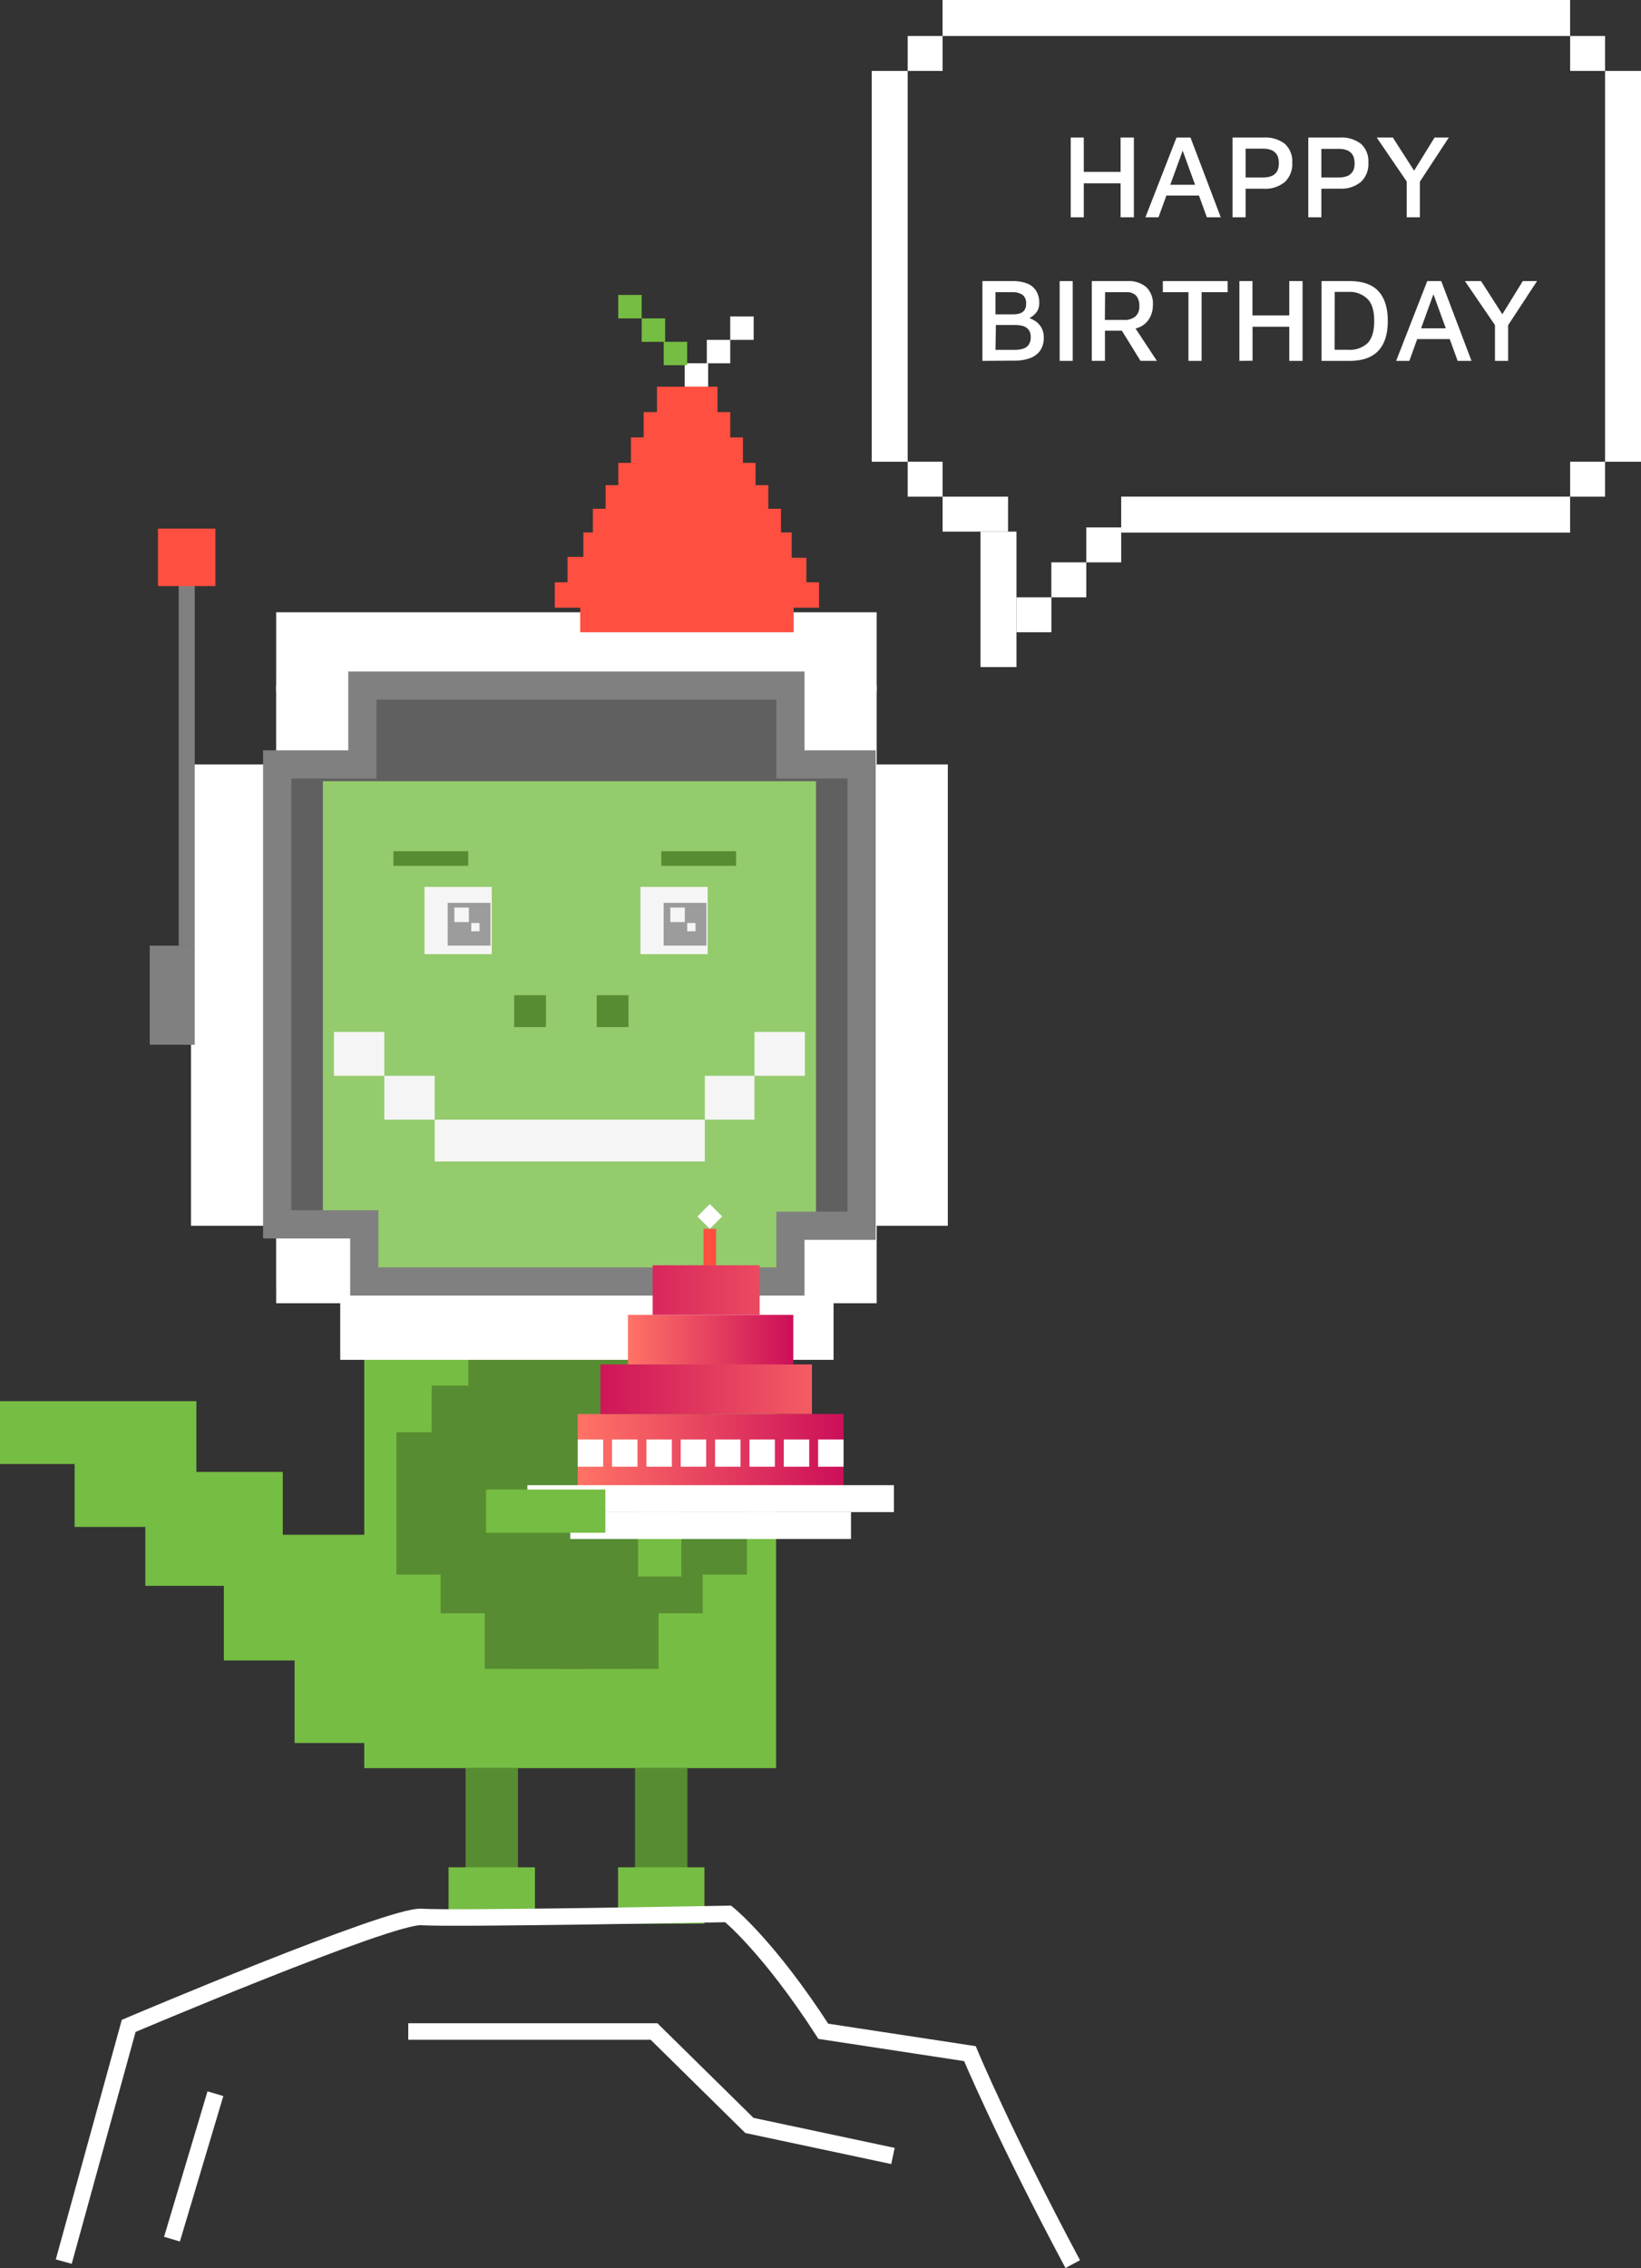 <svg xmlns="http://www.w3.org/2000/svg" xmlns:xlink="http://www.w3.org/1999/xlink" viewBox="0 0 376.79 520.59"><rect x="0" y="0" width="376.79" height="520.59" fill="#333333" stroke="none"/><defs><style>.cls-1,.cls-6{fill:#fff;}.cls-2{fill:#76bd43;}.cls-3{fill:#f2f2f2;}.cls-4{fill:gray;}.cls-5{fill:#588c32;}.cls-6{opacity:0.22;}.cls-7{fill:#ff4f40;}.cls-8,.cls-9{fill:none;stroke-miterlimit:10;}.cls-8{stroke:gray;stroke-width:6.47px;}.cls-9{stroke:#fff;stroke-width:3.79px;}.cls-10{fill:url(#Degradado_sin_nombre_40);}.cls-11{fill:url(#Degradado_sin_nombre_40-2);}.cls-12{fill:url(#Degradado_sin_nombre_40-3);}.cls-13{fill:url(#Degradado_sin_nombre_40-4);}</style><linearGradient id="Degradado_sin_nombre_40" x1="132.65" y1="333.08" x2="193.69" y2="333.08" gradientUnits="userSpaceOnUse"><stop offset="0.01" stop-color="#ff7266"/><stop offset="1" stop-color="#cc0f59"/></linearGradient><linearGradient id="Degradado_sin_nombre_40-2" x1="201.72" y1="318.87" x2="133.79" y2="318.87" xlink:href="#Degradado_sin_nombre_40"/><linearGradient id="Degradado_sin_nombre_40-3" x1="144.18" y1="307.49" x2="182.15" y2="307.49" xlink:href="#Degradado_sin_nombre_40"/><linearGradient id="Degradado_sin_nombre_40-4" x1="201.72" y1="296.11" x2="133.79" y2="296.11" xlink:href="#Degradado_sin_nombre_40"/></defs><title>t-rex-cumpleanos-home</title><g id="Capa_2" data-name="Capa 2"><g id="Capa_1-2" data-name="Capa 1"><g id="_Grupo_" data-name="&lt;Grupo&gt;"><g id="_Grupo_2" data-name="&lt;Grupo&gt;"><g id="_Grupo_3" data-name="&lt;Grupo&gt;"><rect id="_Rectángulo_" data-name="&lt;Rectángulo&gt;" class="cls-1" x="368.54" y="16.28" width="8.26" height="89.7"/><rect id="_Rectángulo_2" data-name="&lt;Rectángulo&gt;" class="cls-1" x="225.13" y="122.02" width="8.26" height="31.09"/><rect id="_Rectángulo_3" data-name="&lt;Rectángulo&gt;" class="cls-1" x="200.15" y="16.28" width="8.26" height="89.7"/><rect id="_Rectángulo_4" data-name="&lt;Rectángulo&gt;" class="cls-1" x="284.34" y="-67.92" width="8.26" height="144.09" transform="translate(284.34 292.6) rotate(-90)"/><rect id="_Rectángulo_5" data-name="&lt;Rectángulo&gt;" class="cls-1" x="304.85" y="66.59" width="8.26" height="103.07" transform="translate(190.85 427.1) rotate(-90)"/><rect id="_Rectángulo_6" data-name="&lt;Rectángulo&gt;" class="cls-1" x="208.41" y="8.26" width="8.02" height="8.02"/><rect id="_Rectángulo_7" data-name="&lt;Rectángulo&gt;" class="cls-1" x="360.52" y="8.26" width="8.02" height="8.02"/><rect id="_Rectángulo_8" data-name="&lt;Rectángulo&gt;" class="cls-1" x="360.52" y="105.98" width="8.02" height="8.02"/><rect id="_Rectángulo_9" data-name="&lt;Rectángulo&gt;" class="cls-1" x="208.41" y="105.98" width="8.02" height="8.02"/><rect id="_Rectángulo_10" data-name="&lt;Rectángulo&gt;" class="cls-1" x="233.39" y="137.1" width="8.02" height="8.02"/><rect id="_Rectángulo_11" data-name="&lt;Rectángulo&gt;" class="cls-1" x="241.4" y="129.08" width="8.02" height="8.02"/><rect id="_Rectángulo_12" data-name="&lt;Rectángulo&gt;" class="cls-1" x="249.42" y="121.06" width="8.02" height="8.02"/><rect id="_Rectángulo_13" data-name="&lt;Rectángulo&gt;" class="cls-1" x="216.43" y="114" width="15.03" height="8.02"/></g></g><g id="_Grupo_4" data-name="&lt;Grupo&gt;"><path class="cls-1" d="M245.85,49.88V31.57h3v7.88h8.45V31.57h3.05V49.88h-3.05v-7.8h-8.45v7.8Z"/><path class="cls-1" d="M263,49.88l7.14-18.31h3.21l6.95,18.31h-3.19L271,33.05l1.15-.11L266,49.88Zm3.51-5,.88-2.47h8.71l.24,2.47Z"/><path class="cls-1" d="M286,43.32v6.56h-3V31.57h7.25A7.29,7.29,0,0,1,295,33a5.39,5.39,0,0,1,1.71,4.34A5.63,5.63,0,0,1,295,41.78a7.06,7.06,0,0,1-4.85,1.54Zm0-2.58h3.85a6.05,6.05,0,0,0,1.92-.26,2.62,2.62,0,0,0,1.72-1.8,4.83,4.83,0,0,0,.15-1.21,5.19,5.19,0,0,0-.15-1.24,2.68,2.68,0,0,0-.57-1.08,2.79,2.79,0,0,0-1.15-.76,5.75,5.75,0,0,0-1.92-.27H286Z"/><path class="cls-1" d="M303.4,43.32v6.56h-3V31.57h7.25A7.27,7.27,0,0,1,312.47,33a5.36,5.36,0,0,1,1.72,4.34,5.6,5.6,0,0,1-1.72,4.42,7,7,0,0,1-4.84,1.54Zm0-2.58h3.84a6.08,6.08,0,0,0,1.93-.26,2.74,2.74,0,0,0,1.15-.75,2.68,2.68,0,0,0,.56-1,4.83,4.83,0,0,0,.15-1.21,5.19,5.19,0,0,0-.15-1.24,2.66,2.66,0,0,0-.56-1.08,2.86,2.86,0,0,0-1.15-.76,5.78,5.78,0,0,0-1.93-.27H303.4Z"/><path class="cls-1" d="M323,49.88V41.67l-6.89-10.1h3.7l5.55,8.65-1.24-.12,5.27-8.53h3.27l-7.11,10.84.47-1.7v9.17Z"/><path class="cls-1" d="M225.57,82.83V64.52h6.78a9.18,9.18,0,0,1,3.61.6,4.2,4.2,0,0,1,2,1.72,5.08,5.08,0,0,1,.66,2.65,3.53,3.53,0,0,1-.47,1.93,3.9,3.9,0,0,1-1.11,1.17l-1.22.82-.36-.63a6.11,6.11,0,0,1,2,.76,4.53,4.53,0,0,1,1.58,1.53,4.47,4.47,0,0,1,.62,2.43,5.07,5.07,0,0,1-.85,3,4.82,4.82,0,0,1-2.38,1.73,10.17,10.17,0,0,1-3.5.55Zm3-10.68h4.12a5.2,5.2,0,0,0,1.37-.18,2.12,2.12,0,0,0,1.1-.7,2.36,2.36,0,0,0,.44-1.54,2.32,2.32,0,0,0-.87-2.1,4.17,4.17,0,0,0-2.29-.56h-3.87Zm0,8.15H233a6.48,6.48,0,0,0,1.8-.23,2.51,2.51,0,0,0,1.35-.88,2.88,2.88,0,0,0,.51-1.82,2.82,2.82,0,0,0-.33-1.46,2.34,2.34,0,0,0-.87-.84,3.51,3.51,0,0,0-1.21-.38,9.92,9.92,0,0,0-1.33-.1h-4.25Z"/><path class="cls-1" d="M243.31,82.83V64.52h3V82.83Z"/><path class="cls-1" d="M250.69,82.83V64.52h8.13a6.32,6.32,0,0,1,4.38,1.38A5.3,5.3,0,0,1,264.72,70a6.07,6.07,0,0,1-.57,2.64,5,5,0,0,1-1.68,2,5.18,5.18,0,0,1-2.61.88l.33-.94,5.44,8.24h-3.76l-5.08-8.21,1.4,1.29h-4.48v6.92Zm3-9.39H258a3.94,3.94,0,0,0,2.7-.8,3,3,0,0,0,.9-2.41,3.55,3.55,0,0,0-.7-2.34,3,3,0,0,0-2.41-.82h-4.75Z"/><path class="cls-1" d="M272.88,82.83V67.07H267V64.52h14.88v2.55H275.9V82.83Z"/><path class="cls-1" d="M284.58,82.83V64.52h3V72.4h8.45V64.52h3.05V82.83h-3.05V75H287.6v7.8Z"/><path class="cls-1" d="M303.44,82.83V64.52h6.43c3,0,5.17.76,6.61,2.3s2.17,3.82,2.17,6.84-.72,5.3-2.17,6.85-3.65,2.32-6.61,2.32Zm3-2.55h3.1a5.89,5.89,0,0,0,4.53-1.58q1.46-1.58,1.46-5c0-2.29-.49-4-1.46-5A5.86,5.86,0,0,0,309.56,67h-3.1Z"/><path class="cls-1" d="M320.57,82.83l7.14-18.31h3.22l6.94,18.31h-3.18L328.57,66l1.15-.11L323.6,82.83Zm3.52-5,.88-2.47h8.7l.25,2.47Z"/><path class="cls-1" d="M343.26,82.83V74.62l-6.9-10.1h3.71l5.55,8.65-1.24-.12,5.27-8.53h3.27l-7.11,10.84.47-1.7v9.17Z"/></g></g><g id="_Grupo_5" data-name="&lt;Grupo&gt;"><polygon id="_Trazado_" data-name="&lt;Trazado&gt;" class="cls-2" points="95.59 352.27 64.93 352.27 64.93 337.85 45.09 337.85 45.09 321.61 0 321.61 0 336.04 17.13 336.04 17.13 350.47 33.37 350.47 33.37 364 51.4 364 51.4 381.13 67.64 381.13 67.64 400.07 97.39 400.07 95.59 352.27"/><rect id="_Rectángulo_14" data-name="&lt;Rectángulo&gt;" class="cls-2" x="83.64" y="293.93" width="94.56" height="111.91"/><rect id="_Rectángulo_15" data-name="&lt;Rectángulo&gt;" class="cls-2" x="74.13" y="179.31" width="113.23" height="114.65"/><g id="_Grupo_6" data-name="&lt;Grupo&gt;"><rect id="_Rectángulo_16" data-name="&lt;Rectángulo&gt;" class="cls-3" x="147.05" y="203.57" width="15.44" height="15.44"/><rect id="_Rectángulo_17" data-name="&lt;Rectángulo&gt;" class="cls-4" x="152.38" y="207.23" width="9.82" height="9.82"/><rect id="_Rectángulo_18" data-name="&lt;Rectángulo&gt;" class="cls-3" x="153.91" y="208.32" width="3.33" height="3.33"/><rect id="_Rectángulo_19" data-name="&lt;Rectángulo&gt;" class="cls-3" x="157.79" y="211.86" width="1.9" height="1.9"/></g><g id="_Grupo_7" data-name="&lt;Grupo&gt;"><rect id="_Rectángulo_20" data-name="&lt;Rectángulo&gt;" class="cls-3" x="97.47" y="203.57" width="15.44" height="15.44"/><rect id="_Rectángulo_21" data-name="&lt;Rectángulo&gt;" class="cls-4" x="102.8" y="207.23" width="9.82" height="9.82"/><rect id="_Rectángulo_22" data-name="&lt;Rectángulo&gt;" class="cls-3" x="104.33" y="208.32" width="3.33" height="3.33"/><rect id="_Rectángulo_23" data-name="&lt;Rectángulo&gt;" class="cls-3" x="108.2" y="211.86" width="1.9" height="1.9"/></g><polygon id="_Trazado_2" data-name="&lt;Trazado&gt;" class="cls-5" points="163.42 328.74 163.42 318.05 155 318.05 155 307.37 131.76 307.37 130.76 307.37 107.53 307.37 107.53 318.05 99.11 318.05 99.11 328.74 91.03 328.74 91.03 361.41 101.18 361.41 101.18 370.29 111.31 370.29 111.31 383.05 130.76 383.09 130.76 383.09 131.26 383.09 131.76 383.09 131.76 383.09 151.22 383.05 151.22 370.29 161.35 370.29 161.35 361.41 171.5 361.41 171.5 328.74 163.42 328.74"/><rect id="_Rectángulo_24" data-name="&lt;Rectángulo&gt;" class="cls-5" x="106.9" y="405.84" width="12.03" height="35.68"/><rect id="_Rectángulo_25" data-name="&lt;Rectángulo&gt;" class="cls-5" x="145.81" y="405.84" width="12.03" height="35.68"/><rect id="_Rectángulo_26" data-name="&lt;Rectángulo&gt;" class="cls-2" x="102.99" y="428.6" width="19.84" height="12.93"/><rect id="_Rectángulo_27" data-name="&lt;Rectángulo&gt;" class="cls-2" x="141.91" y="428.6" width="19.84" height="12.93"/><g id="_Grupo_8" data-name="&lt;Grupo&gt;"><g id="_Grupo_9" data-name="&lt;Grupo&gt;"><polyline id="_Trazado_3" data-name="&lt;Trazado&gt;" class="cls-3" points="158.63 266.59 99.81 266.59 99.81 257 161.83 257 161.83 266.59 158.63 266.59"/></g><rect id="_Rectángulo_28" data-name="&lt;Rectángulo&gt;" class="cls-3" x="161.83" y="246.93" width="11.4" height="10.07"/><rect id="_Rectángulo_29" data-name="&lt;Rectángulo&gt;" class="cls-3" x="88.24" y="246.93" width="11.57" height="10.07"/><rect id="_Rectángulo_30" data-name="&lt;Rectángulo&gt;" class="cls-3" x="76.67" y="236.86" width="11.57" height="10.07"/><rect id="_Rectángulo_31" data-name="&lt;Rectángulo&gt;" class="cls-3" x="173.24" y="236.86" width="11.57" height="10.07"/></g><rect id="_Rectángulo_32" data-name="&lt;Rectángulo&gt;" class="cls-6" x="63.41" y="155.66" width="134.14" height="139.39"/><g id="_Grupo_10" data-name="&lt;Grupo&gt;"><rect id="_Rectángulo_33" data-name="&lt;Rectángulo&gt;" class="cls-1" x="63.41" y="140.54" width="137.88" height="18.1"/><rect id="_Rectángulo_34" data-name="&lt;Rectángulo&gt;" class="cls-1" x="63.41" y="281.03" width="19.8" height="18.1"/><rect id="_Rectángulo_35" data-name="&lt;Rectángulo&gt;" class="cls-1" x="181.49" y="281.03" width="19.8" height="18.1"/><rect id="_Rectángulo_36" data-name="&lt;Rectángulo&gt;" class="cls-1" x="63.41" y="157.36" width="19.8" height="18.1"/><rect id="_Rectángulo_37" data-name="&lt;Rectángulo&gt;" class="cls-1" x="181.49" y="157.36" width="19.8" height="18.1"/><rect id="_Rectángulo_38" data-name="&lt;Rectángulo&gt;" class="cls-1" x="43.85" y="175.46" width="19.8" height="105.89"/><rect id="_Rectángulo_39" data-name="&lt;Rectángulo&gt;" class="cls-1" x="197.83" y="175.46" width="19.8" height="105.89" transform="translate(415.46 456.81) rotate(-180)"/><rect id="_Rectángulo_40" data-name="&lt;Rectángulo&gt;" class="cls-1" x="125.7" y="246.44" width="18.1" height="113.27" transform="translate(-168.32 437.82) rotate(-90)"/></g><rect id="_Rectángulo_41" data-name="&lt;Rectángulo&gt;" class="cls-4" x="34.38" y="217.05" width="10.33" height="22.75"/><rect id="_Rectángulo_42" data-name="&lt;Rectángulo&gt;" class="cls-4" x="41.03" y="133.93" width="3.68" height="83.12"/><rect id="_Rectángulo_43" data-name="&lt;Rectángulo&gt;" class="cls-7" x="36.27" y="121.33" width="13.19" height="13.19"/><polygon id="_Trazado_4" data-name="&lt;Trazado&gt;" class="cls-8" points="83.2 175.46 83.2 157.36 181.49 157.36 181.49 175.46 197.83 175.46 197.83 281.35 181.49 281.35 181.49 294.14 83.64 294.14 83.64 281.03 63.64 281.03 63.64 175.46 83.2 175.46"/><rect id="_Rectángulo_44" data-name="&lt;Rectángulo&gt;" class="cls-2" x="146.53" y="334.45" width="9.92" height="27.4"/><rect id="_Rectángulo_45" data-name="&lt;Rectángulo&gt;" class="cls-5" x="90.33" y="195.38" width="17.18" height="3.35"/><rect id="_Rectángulo_46" data-name="&lt;Rectángulo&gt;" class="cls-5" x="151.83" y="195.38" width="17.18" height="3.35"/><rect id="_Rectángulo_47" data-name="&lt;Rectángulo&gt;" class="cls-5" x="118.05" y="228.43" width="7.31" height="7.31"/><rect id="_Rectángulo_48" data-name="&lt;Rectángulo&gt;" class="cls-5" x="137" y="228.43" width="7.31" height="7.31"/><g id="_Grupo_11" data-name="&lt;Grupo&gt;"><rect id="_Rectángulo_49" data-name="&lt;Rectángulo&gt;" class="cls-1" x="157.22" y="83.38" width="5.38" height="5.38"/><rect id="_Rectángulo_50" data-name="&lt;Rectángulo&gt;" class="cls-1" x="162.29" y="78.01" width="5.38" height="5.38"/><rect id="_Rectángulo_51" data-name="&lt;Rectángulo&gt;" class="cls-1" x="167.67" y="72.63" width="5.38" height="5.38"/><rect id="_Rectángulo_52" data-name="&lt;Rectángulo&gt;" class="cls-2" x="152.4" y="78.46" width="5.38" height="5.38" transform="translate(310.18 162.29) rotate(-180)"/><rect id="_Rectángulo_53" data-name="&lt;Rectángulo&gt;" class="cls-2" x="147.33" y="73.08" width="5.38" height="5.38" transform="translate(300.05 151.54) rotate(-180)"/><rect id="_Rectángulo_54" data-name="&lt;Rectángulo&gt;" class="cls-2" x="141.96" y="67.71" width="5.38" height="5.38" transform="translate(289.29 140.79) rotate(-180)"/><polygon id="_Trazado_5" data-name="&lt;Trazado&gt;" class="cls-7" points="185.15 133.66 185.15 128.03 181.78 128.03 181.78 122.21 179.32 122.21 179.32 116.78 176.41 116.78 176.41 111.36 173.49 111.36 173.49 106.24 170.58 106.24 170.58 100.41 167.67 100.41 167.67 94.59 164.75 94.59 164.75 88.76 150.85 88.76 150.85 94.59 147.79 94.59 147.79 100.41 144.87 100.41 144.87 106.24 141.96 106.24 141.96 111.36 139.05 111.36 139.05 116.78 136.13 116.78 136.13 122.21 133.95 122.21 133.95 127.83 130.31 127.83 130.31 133.66 127.39 133.66 127.39 139.48 133.22 139.48 133.22 139.43 133.29 139.48 133.22 139.48 133.22 145.12 182.23 145.12 182.23 139.48 182.12 139.48 182.23 139.38 182.23 139.48 188.06 139.48 188.06 133.66 185.15 133.66"/></g><g id="_Grupo_12" data-name="&lt;Grupo&gt;"><path id="_Trazado_6" data-name="&lt;Trazado&gt;" class="cls-9" d="M14.64,519.11,29.55,465s60.08-25.5,67.22-25,70.43-.7,70.43-.7,9.2,7.37,21.84,26.94l33.66,5.13s7.75,18.61,23.61,48.31"/><polyline id="_Trazado_7" data-name="&lt;Trazado&gt;" class="cls-9" points="93.74 466.29 150.17 466.29 172.07 487.85 205.03 494.86"/><line id="_Trazado_8" data-name="&lt;Trazado&gt;" class="cls-9" x1="49.46" y1="480.57" x2="39.49" y2="513.95"/></g><g id="_Grupo_13" data-name="&lt;Grupo&gt;"><g id="_Grupo_14" data-name="&lt;Grupo&gt;"><rect id="_Rectángulo_55" data-name="&lt;Rectángulo&gt;" class="cls-10" x="132.65" y="324.56" width="61.04" height="17.05"/><rect id="_Rectángulo_56" data-name="&lt;Rectángulo&gt;" class="cls-11" x="137.86" y="313.18" width="48.57" height="11.38"/><rect id="_Rectángulo_57" data-name="&lt;Rectángulo&gt;" class="cls-12" x="144.18" y="301.8" width="37.97" height="11.38"/><rect id="_Rectángulo_58" data-name="&lt;Rectángulo&gt;" class="cls-13" x="149.86" y="290.42" width="24.57" height="11.38"/><rect id="_Rectángulo_59" data-name="&lt;Rectángulo&gt;" class="cls-7" x="161.53" y="282.06" width="2.89" height="8.36"/><rect id="_Rectángulo_60" data-name="&lt;Rectángulo&gt;" class="cls-1" x="160.96" y="277.2" width="4.03" height="4.03" transform="translate(245.17 -33.46) rotate(45)"/></g><rect id="_Rectángulo_61" data-name="&lt;Rectángulo&gt;" class="cls-1" x="132.65" y="330.41" width="5.84" height="6.24"/><rect id="_Rectángulo_62" data-name="&lt;Rectángulo&gt;" class="cls-1" x="140.53" y="330.41" width="5.84" height="6.24"/><rect id="_Rectángulo_63" data-name="&lt;Rectángulo&gt;" class="cls-1" x="148.42" y="330.41" width="5.84" height="6.24"/><rect id="_Rectángulo_64" data-name="&lt;Rectángulo&gt;" class="cls-1" x="156.3" y="330.41" width="5.84" height="6.24"/><rect id="_Rectángulo_65" data-name="&lt;Rectángulo&gt;" class="cls-1" x="164.19" y="330.41" width="5.84" height="6.24"/><rect id="_Rectángulo_66" data-name="&lt;Rectángulo&gt;" class="cls-1" x="172.08" y="330.41" width="5.84" height="6.24"/><rect id="_Rectángulo_67" data-name="&lt;Rectángulo&gt;" class="cls-1" x="179.96" y="330.41" width="5.84" height="6.24"/><rect id="_Rectángulo_68" data-name="&lt;Rectángulo&gt;" class="cls-1" x="187.85" y="330.41" width="5.84" height="6.24"/><rect id="_Rectángulo_69" data-name="&lt;Rectángulo&gt;" class="cls-1" x="121.09" y="340.89" width="84.16" height="6.18"/><rect id="_Rectángulo_70" data-name="&lt;Rectángulo&gt;" class="cls-1" x="130.93" y="347.06" width="64.47" height="6.18"/></g><rect id="_Rectángulo_71" data-name="&lt;Rectángulo&gt;" class="cls-2" x="120.35" y="333.14" width="9.92" height="27.4" transform="translate(-221.54 472.16) rotate(-90)"/></g></g></g></svg>
